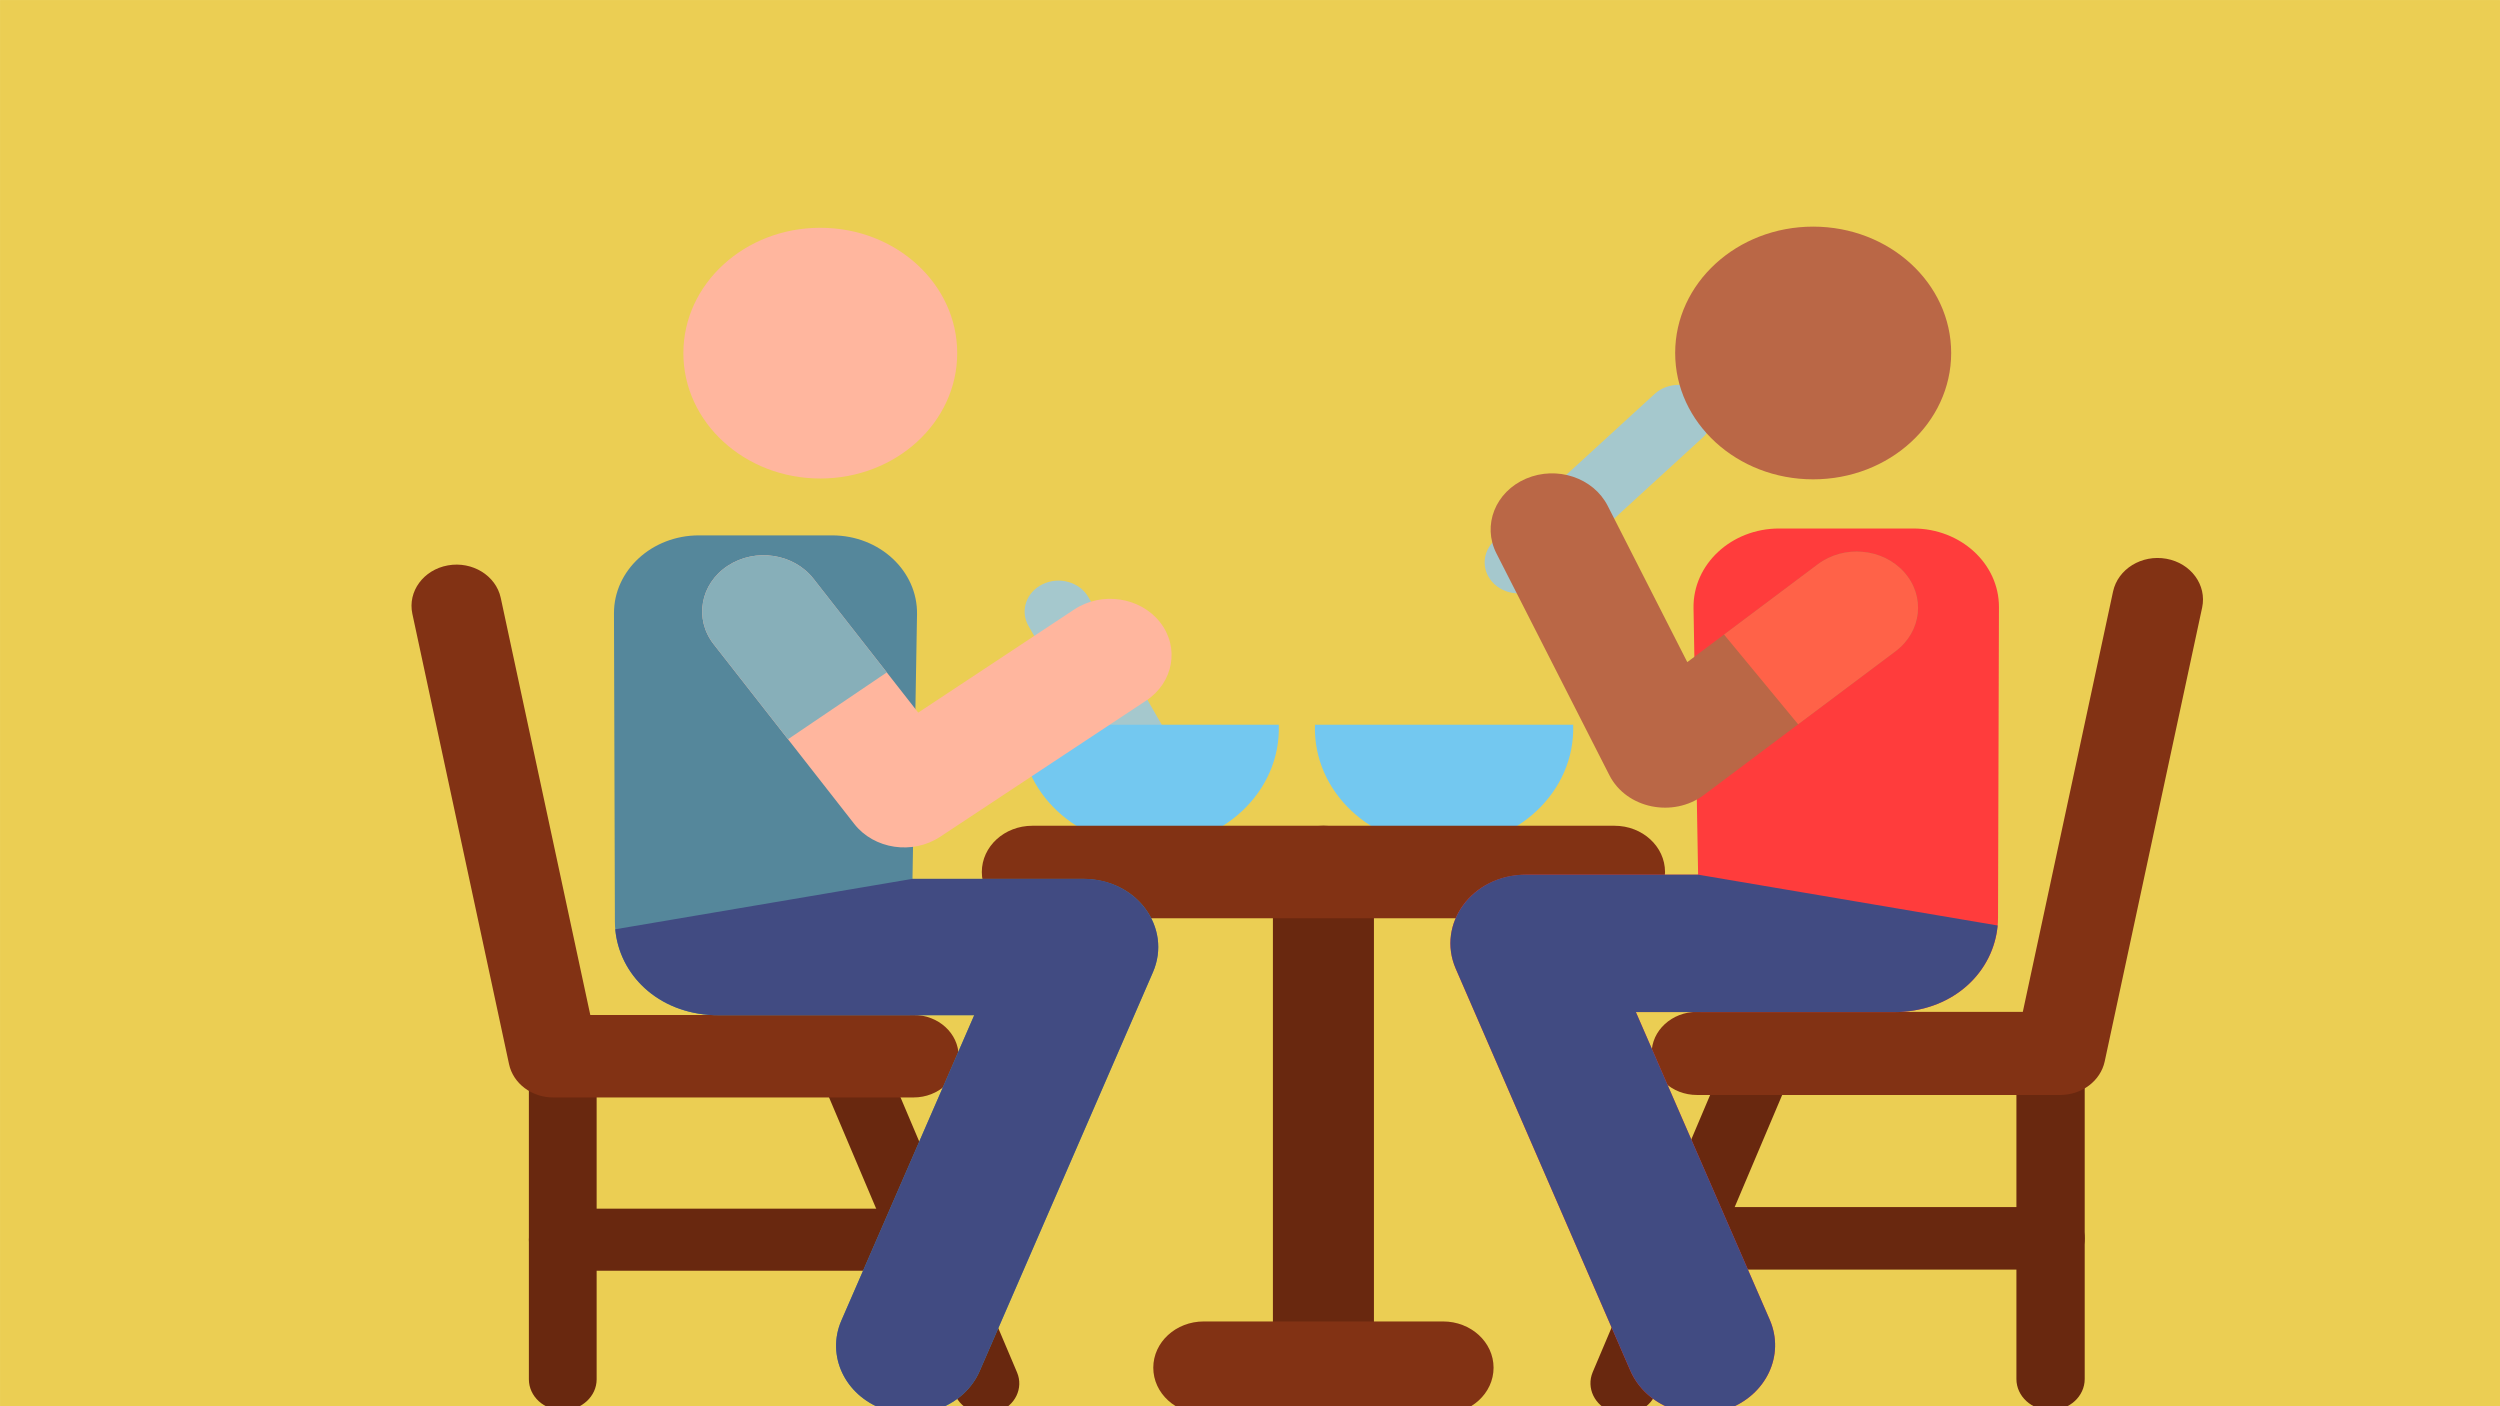 <?xml version="1.0" encoding="UTF-8" standalone="no"?>
<svg
   xmlns:dc="http://purl.org/dc/elements/1.1/"
   xmlns:cc="http://creativecommons.org/ns#"
   xmlns:rdf="http://www.w3.org/1999/02/22-rdf-syntax-ns#"
   xmlns:svg="http://www.w3.org/2000/svg"
   xmlns="http://www.w3.org/2000/svg"
   id="svg8"
   version="1.1"
   viewBox="0 0 338.667 190.5"
   height="720"
   width="1280">
  <defs
     id="defs2" />
  <g
     transform="translate(0,-106.5)"
     id="layer1">
    <rect
       y="106.503"
       x="0.003"
       height="190.486"
       width="338.662"
       id="rect815"
       style="opacity:1;fill:#ebce53;fill-opacity:1;fill-rule:nonzero;stroke:none;stroke-width:0.764;stroke-linecap:round;stroke-linejoin:round;stroke-miterlimit:4;stroke-dasharray:none;stroke-opacity:1;paint-order:normal" />
    <g
       transform="matrix(0.474,0,0,0.434,55.745,106.518)"
       id="g4770">
      <path
         style="fill:#a5c8cd"
         d="m 202.415,244.898 -26.076,-49.534 c -2.488,-4.726 -0.674,-10.574 4.052,-13.062 4.725,-2.488 10.574,-0.674 13.062,4.053 l 26.076,49.534 c 2.488,4.726 0.674,10.574 -4.052,13.062 -4.737,2.494 -10.581,0.663 -13.062,-4.053 z"
         id="path4631" />
      <g
         id="g4637">
	<path
   style="fill:#73c8f0"
   d="m 258.201,226.18 c -0.627,20.994 16.214,38.044 36.9,38.044 20.673,0 37.528,-17.036 36.9,-38.044 z"
   id="path4633" />

	<path
   style="fill:#73c8f0"
   d="m 174.071,226.18 c -0.627,20.994 16.214,38.044 36.9,38.044 20.673,0 37.528,-17.036 36.9,-38.044 z"
   id="path4635" />

</g>
      <path
         style="fill:#69280f"
         d="m 260.622,435.241 c -7.974,0 -14.437,-6.464 -14.437,-14.437 V 272.143 c 0,-7.974 6.464,-14.437 14.437,-14.437 7.974,0 14.437,6.464 14.437,14.437 v 148.661 c 10e-4,7.973 -6.463,14.437 -14.437,14.437 z"
         id="path4639" />
      <g
         id="g4645">
	<path
   style="fill:#823214"
   d="M 343.815,286.581 H 177.431 c -7.974,0 -14.437,-6.464 -14.437,-14.437 0,-7.974 6.464,-14.437 14.437,-14.437 h 166.384 c 7.974,0 14.437,6.464 14.437,14.437 0,7.972 -6.464,14.437 -14.437,14.437 z"
   id="path4641" />

	<path
   style="fill:#823214"
   d="m 294.811,441.305 h -68.377 c -7.974,0 -14.437,-6.464 -14.437,-14.437 0,-7.974 6.464,-14.437 14.437,-14.437 h 68.377 c 7.974,0 14.437,6.464 14.437,14.437 0.001,7.973 -6.463,14.437 -14.437,14.437 z"
   id="path4643" />

</g>
      <g
         id="g4653">
	<path
   style="fill:#69280f"
   d="m 43.229,440.168 c -5.348,0 -9.683,-4.335 -9.683,-9.683 v -96.794 c 0,-5.348 4.335,-9.683 9.683,-9.683 5.348,0 9.683,4.335 9.683,9.683 v 96.794 c 0,5.347 -4.335,9.683 -9.683,9.683 z"
   id="path4647" />

	<path
   style="fill:#69280f"
   d="M 146.252,396.6 H 43.229 c -5.348,0 -9.683,-4.335 -9.683,-9.683 0,-5.348 4.335,-9.683 9.683,-9.683 h 103.024 c 5.348,0 9.683,4.335 9.683,9.683 0,5.348 -4.336,9.683 -9.684,9.683 z"
   id="path4649" />

	<path
   style="fill:#69280f"
   d="M 155.292,435.204 118.97,341.57 c -1.893,-4.908 0.552,-10.421 5.46,-12.314 4.907,-1.893 10.422,0.551 12.314,5.46 l 36.322,93.634 c 1.893,4.908 -0.552,10.421 -5.46,12.314 -4.877,1.882 -10.409,-0.519 -12.314,-5.46 z"
   id="path4651" />

</g>
      <path
         style="fill:#823214"
         d="M 143.492,342.512 H 40.508 c -6.152,0 -11.445,-4.353 -12.632,-10.39 L 0.244,191.551 c -1.371,-6.976 3.173,-13.744 10.149,-15.115 6.976,-1.368 13.743,3.172 15.115,10.149 l 25.59,130.181 h 92.394 c 7.11,0 12.873,5.764 12.873,12.873 0,7.109 -5.764,12.873 -12.873,12.873 z"
         id="path4655" />
      <path
         style="fill:#55879b"
         d="m 191.718,274.277 h -48.542 l 1.3,-82.551 c 0.213,-13.555 -10.716,-24.658 -24.273,-24.658 H 82.139 c -13.433,0 -24.312,10.909 -24.275,24.342 l 0.264,96.245 c 0.043,15.584 12.061,29.337 29.911,29.206 h 54.467 l 0.001,-0.031 h 18.321 l -37.99,95.363 c -4.324,10.926 1.029,23.289 11.955,27.613 10.928,4.324 23.29,-1.032 27.612,-11.956 l 49.507,-124.468 c 5.376,-13.588 -4.226,-29.105 -20.194,-29.105 z"
         id="path4657" />
      <circle
         style="fill:#ffb69e"
         cx="116.83"
         cy="110.187"
         r="39.13"
         id="circle4659" />
      <path
         style="fill:#414b82"
         d="m 192.128,274.277 h -48.952 l -84.939,15.741 c 1.166,14.121 12.069,26.146 28.156,26.812 0,0 63.093,0 74.435,0 l -37.99,95.364 c -4.324,10.926 1.029,23.289 11.955,27.612 10.92,4.319 23.286,-1.023 27.612,-11.955 l 49.507,-124.469 c 5.527,-13.97 -4.807,-29.105 -19.784,-29.105 z"
         id="path4661" />
      <path
         style="fill:#ffb69e"
         d="M 126.547,257.146 86.353,201.038 c -5.644,-7.878 -3.832,-18.84 4.046,-24.484 7.878,-5.644 18.839,-3.832 24.484,4.046 l 29.937,41.79 44.589,-32.193 c 7.858,-5.673 18.827,-3.901 24.499,3.955 5.673,7.857 3.902,18.826 -3.955,24.499 l -58.869,42.503 c -7.876,5.686 -18.879,3.888 -24.537,-4.008 z"
         id="path4663" />
      <path
         style="fill:#87afb9"
         d="M 135.83,209.84 114.884,180.6 c -5.645,-7.878 -16.606,-9.69 -24.484,-4.046 -7.879,5.644 -9.69,16.605 -4.046,24.483 3.063,4.276 16.549,23.101 21.249,29.662 z"
         id="path4665" />
      <path
         style="fill:#a5c8cd"
         d="m 316.368,185.174 c -2.475,0 -4.951,-0.944 -6.838,-2.833 -3.777,-3.777 -3.777,-9.9 0.001,-13.676 l 45.752,-45.746 c 3.777,-3.776 9.901,-3.776 13.676,0.001 3.777,3.777 3.777,9.9 -10e-4,13.676 l -45.752,45.746 c -1.888,1.888 -4.363,2.832 -6.838,2.832 z"
         id="path4667" />
      <g
         id="g4675">
	<path
   style="fill:#69280f"
   d="m 468.433,440.159 c 5.39,0 9.759,-4.369 9.759,-9.759 v -97.551 c 0,-5.39 -4.369,-9.759 -9.759,-9.759 -5.39,0 -9.759,4.369 -9.759,9.759 V 430.4 c 0.001,5.39 4.37,9.759 9.759,9.759 z"
   id="path4669" />

	<path
   style="fill:#69280f"
   d="m 364.604,396.251 h 103.829 c 5.39,0 9.759,-4.369 9.759,-9.759 0,-5.39 -4.369,-9.759 -9.759,-9.759 H 364.604 c -5.39,0 -9.759,4.369 -9.759,9.759 0,5.39 4.37,9.759 9.759,9.759 z"
   id="path4671" />

	<path
   style="fill:#69280f"
   d="M 355.494,435.156 392.1,340.789 c 1.908,-4.946 -0.556,-10.503 -5.502,-12.41 -4.945,-1.908 -10.503,0.555 -12.41,5.502 l -36.606,94.367 c -1.908,4.946 0.556,10.503 5.502,12.41 4.914,1.897 10.49,-0.523 12.41,-5.502 z"
   id="path4673" />

</g>
      <path
         style="fill:#823214"
         d="m 367.387,341.74 h 103.789 c 6.201,0 11.535,-4.388 12.731,-10.471 l 27.848,-141.67 c 1.382,-7.031 -3.198,-13.851 -10.228,-15.233 -7.03,-1.379 -13.851,3.197 -15.233,10.228 l -25.79,131.199 h -93.116 c -7.165,0 -12.974,5.809 -12.974,12.974 0,7.165 5.807,12.973 12.973,12.973 z"
         id="path4677" />
      <path
         style="fill:#ff3c3c"
         d="m 318.783,272.971 h 48.922 l -1.31,-83.196 c -0.215,-13.661 10.8,-24.851 24.462,-24.851 h 38.362 c 13.538,0 24.502,10.994 24.465,24.532 l -0.266,96.998 c -0.043,15.706 -12.155,29.567 -30.145,29.434 H 368.38 l -10e-4,-0.032 h -18.465 l 38.287,96.109 c 4.358,11.012 -1.037,23.471 -12.049,27.829 -11.013,4.358 -23.472,-1.04 -27.828,-12.049 L 298.43,302.304 c -5.417,-13.695 4.26,-29.333 20.353,-29.333 z"
         id="path4679" />
      <circle
         style="fill:#ba6746"
         cx="400.59"
         cy="110.137"
         r="39.44"
         id="circle4681" />
      <path
         style="fill:#414b82"
         d="m 318.37,272.971 h 49.335 l 85.603,15.864 c -1.176,14.232 -12.163,26.35 -28.376,27.021 H 368.38 v 0 h -18.465 v 0 0 l 38.287,96.109 c 4.358,11.011 -1.037,23.471 -12.049,27.828 -11.006,4.353 -23.468,-1.03 -27.828,-12.049 L 298.431,302.302 c -5.57,-14.077 4.844,-29.331 19.939,-29.331 z"
         id="path4683" />
      <path
         style="fill:#ba6746"
         d="m 342.349,241.931 -32.292,-69.256 c -4.096,-8.783 -0.295,-19.224 8.488,-23.319 8.784,-4.096 19.224,-0.295 23.319,8.488 l 22.746,48.783 37.29,-30.539 c 7.499,-6.141 18.553,-5.04 24.694,2.457 6.14,7.498 5.04,18.554 -2.457,24.694 l -54.766,44.852 c -8.819,7.222 -22.164,4.259 -27.022,-6.16 z"
         id="path4685" />
      <path
         style="fill:#ff6248"
         d="m 426.594,178.545 c -6.141,-7.497 -17.196,-8.598 -24.694,-2.457 l -26.782,21.934 21.178,28.018 27.84,-22.801 c 7.498,-6.141 8.598,-17.196 2.458,-24.694 z"
         id="path4687" />
      <g
         id="g4689">
</g>
      <g
         id="g4691">
</g>
      <g
         id="g4693">
</g>
      <g
         id="g4695">
</g>
      <g
         id="g4697">
</g>
      <g
         id="g4699">
</g>
      <g
         id="g4701">
</g>
      <g
         id="g4703">
</g>
      <g
         id="g4705">
</g>
      <g
         id="g4707">
</g>
      <g
         id="g4709">
</g>
      <g
         id="g4711">
</g>
      <g
         id="g4713">
</g>
      <g
         id="g4715">
</g>
      <g
         id="g4717">
</g>
    </g>
  </g>
</svg>
